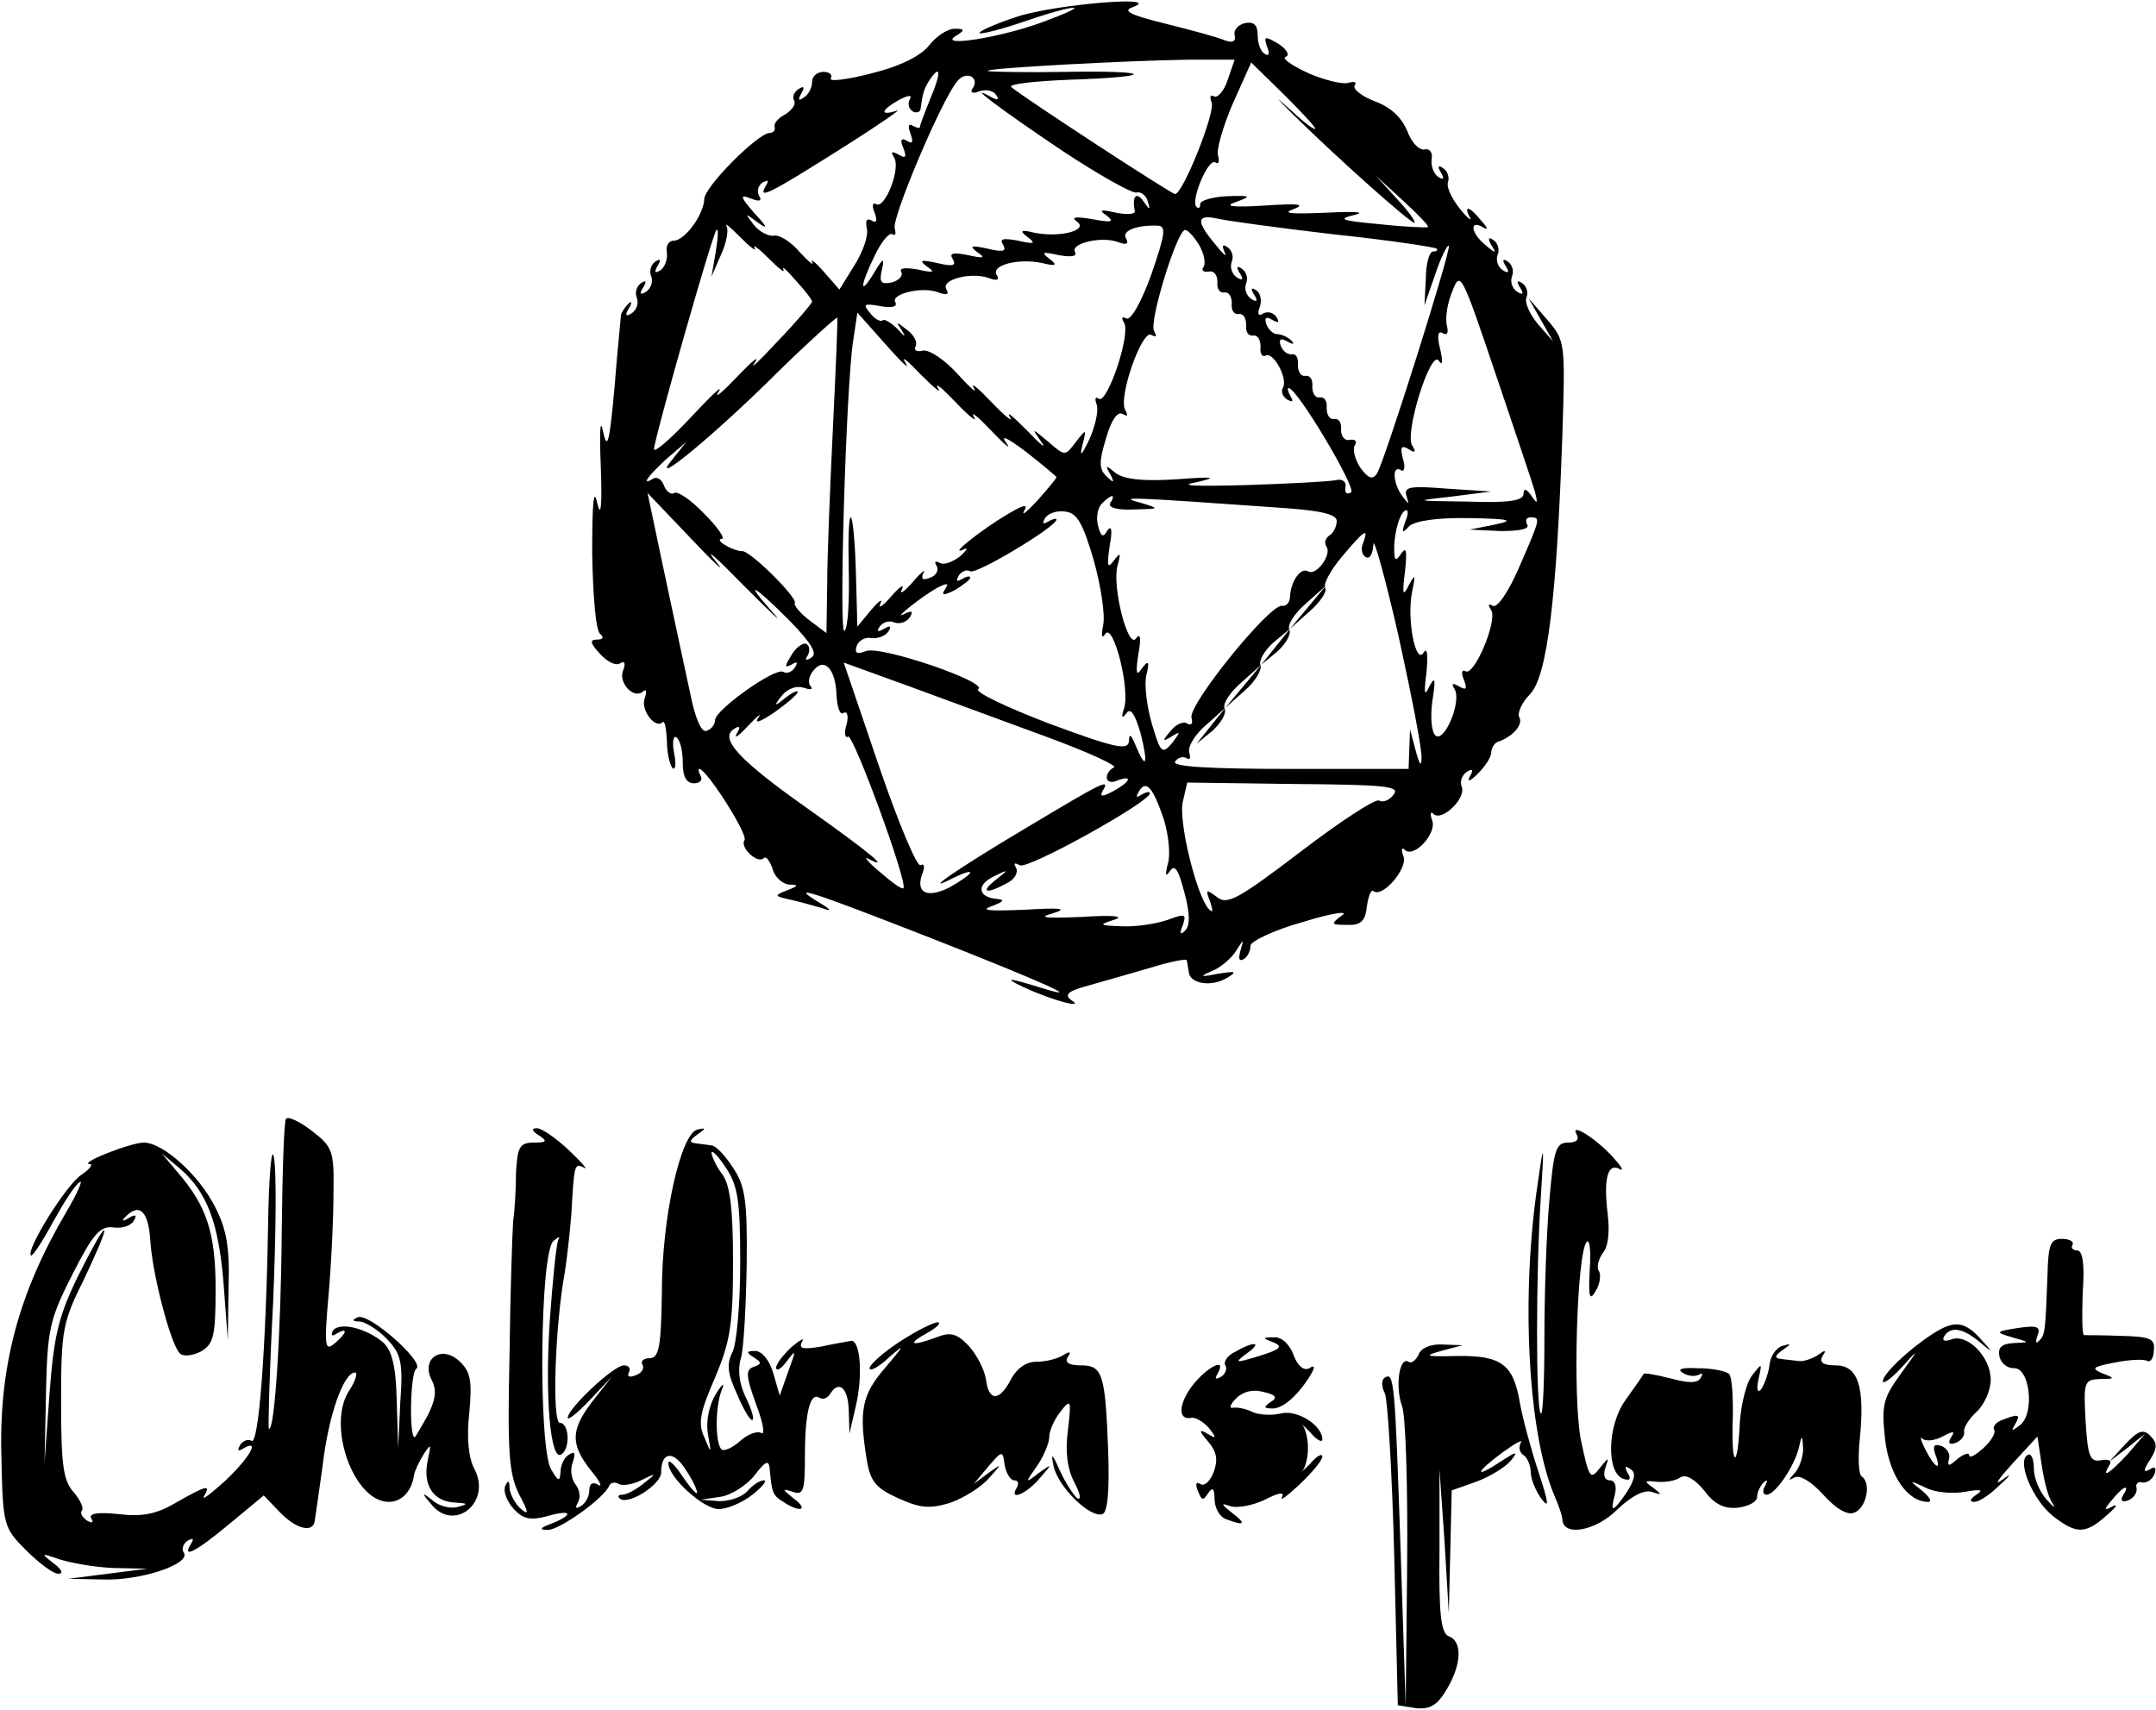 <?xml version="1.0" standalone="no"?>
<!DOCTYPE svg PUBLIC "-//W3C//DTD SVG 20010904//EN"
 "http://www.w3.org/TR/2001/REC-SVG-20010904/DTD/svg10.dtd">
<svg version="1.0" xmlns="http://www.w3.org/2000/svg"
 width="300pt" height="238pt" viewBox="0 0 300 238"
 preserveAspectRatio="xMidYMid meet">
<g transform="translate(0,238) scale(0.1,-0.1)"
fill="#000000" stroke="none">
<path d="M1416 2357 c-31 -10 -55 -21 -53 -23 2 -2 30 5 62 16 32 11 63 20 69
19 6 0 -14 -9 -44 -20 -60 -22 -146 -35 -120 -19 13 8 13 10 -2 10 -9 0 -25
-10 -35 -23 -12 -15 -40 -29 -80 -39 -35 -9 -60 -12 -57 -7 3 5 -2 9 -10 9 -9
0 -16 -6 -16 -14 0 -8 -5 -18 -12 -22 -7 -5 -8 -3 -3 6 5 9 4 11 -4 6 -6 -4
-9 -11 -6 -16 3 -5 -3 -13 -12 -19 -10 -5 -17 -13 -15 -18 1 -4 -2 -8 -7 -8
-16 0 -91 -75 -91 -92 -1 -22 -27 -58 -43 -58 -7 0 -11 -8 -9 -17 1 -9 -3 -20
-9 -24 -8 -5 -9 -3 -4 6 5 8 4 11 -3 6 -6 -4 -9 -13 -6 -20 3 -8 0 -17 -7 -22
-8 -5 -10 -3 -4 6 5 8 4 11 -3 6 -6 -4 -9 -13 -6 -20 3 -8 0 -17 -7 -22 -8 -5
-10 -3 -4 7 5 8 4 11 -1 6 -5 -5 -9 -12 -10 -15 0 -4 -5 -50 -9 -102 -7 -77
-10 -88 -16 -60 -4 20 -5 -2 -3 -50 2 -54 0 -72 -5 -50 -5 23 -7 0 -7 -70 1
-58 5 -108 11 -112 6 -5 4 -8 -4 -8 -11 0 -10 -5 4 -20 10 -11 22 -17 28 -13
6 4 8 0 4 -10 -7 -17 15 -41 28 -29 5 4 5 -1 2 -10 -6 -16 15 -43 25 -33 3 3
5 -9 6 -26 0 -17 4 -34 8 -38 4 -3 5 6 2 21 -3 15 -1 25 3 22 5 -3 9 -18 9
-35 0 -20 5 -29 16 -29 8 0 12 5 9 10 -3 6 -4 10 -2 10 10 0 68 -91 63 -99 -7
-10 18 -34 27 -25 3 3 8 -4 12 -15 3 -12 14 -21 23 -22 14 0 13 -2 -3 -8 -18
-7 -18 -8 5 -13 14 -3 34 -9 45 -12 13 -5 12 -2 -5 8 -43 26 -17 18 157 -50
155 -61 215 -88 153 -69 -48 15 -55 15 -25 1 41 -19 85 -30 66 -18 -11 8 -5
13 25 21 21 6 60 17 87 25 26 8 48 12 48 10 1 -2 2 -10 3 -16 1 -17 31 -22 53
-9 15 9 13 10 -12 6 -25 -5 -27 -4 -8 4 12 5 27 18 33 28 11 17 11 17 6 0 -3
-11 -2 -15 4 -12 6 3 10 12 10 19 0 6 33 22 73 33 42 13 65 16 54 9 -16 -12
-15 -13 7 -13 19 -1 26 5 28 26 2 14 6 24 9 21 13 -10 48 32 42 48 -4 10 -2
14 2 9 13 -11 44 23 38 41 -4 10 -2 14 2 9 12 -10 45 22 39 38 -3 7 0 16 7 21
8 5 10 3 4 -7 -4 -8 1 -6 11 4 10 10 19 23 19 30 0 6 5 14 10 15 20 7 35 24
29 34 -3 5 3 20 15 32 24 25 37 133 45 361 4 128 4 131 -21 160 l-26 30 17
-30 17 -30 -21 24 c-11 13 -19 30 -16 37 3 7 0 16 -6 20 -7 5 -8 2 -3 -6 6 -9
4 -11 -4 -6 -7 5 -10 14 -7 22 3 7 0 16 -6 20 -7 5 -8 2 -3 -6 6 -9 4 -11 -4
-6 -7 5 -10 14 -7 22 3 7 0 16 -6 20 -7 5 -8 2 -3 -7 8 -12 6 -12 -8 0 -20 16
-23 36 -4 25 8 -5 8 -2 -2 9 -16 20 -25 22 -16 5 4 -7 -3 -2 -14 12 -11 14
-19 30 -16 37 2 7 -1 15 -7 19 -7 5 -8 2 -3 -6 5 -9 4 -11 -4 -6 -6 4 -10 15
-9 24 2 10 -3 16 -10 14 -8 -1 -18 10 -24 26 -8 19 -23 33 -45 41 -18 7 -31
17 -28 22 3 5 0 6 -8 4 -7 -3 -33 3 -56 13 -24 11 -38 21 -32 23 6 2 2 10 -10
18 -19 11 -21 11 -16 -4 4 -9 3 -14 -3 -10 -6 3 -10 15 -10 26 0 14 -5 19 -17
17 -10 -2 -17 -10 -15 -17 2 -9 -3 -11 -14 -7 -9 4 -46 14 -82 23 -49 12 -61
18 -46 23 46 17 -108 4 -160 -13z m292 -89 c-5 -15 -14 -25 -19 -22 -5 3 -6
-1 -3 -9 5 -14 -40 -127 -51 -127 -5 0 -212 135 -228 149 -4 4 32 8 80 10 122
4 120 13 -2 11 -55 -1 -104 0 -110 1 -13 4 201 15 281 16 l62 0 -10 -29z m122
-67 c0 -3 -15 8 -33 25 -25 22 -24 21 3 -6 63 -62 162 -150 168 -150 3 0 -7
15 -24 33 l-29 32 37 -34 c21 -19 37 -36 35 -37 -1 -1 -31 0 -67 4 -54 5 -60
7 -35 13 17 4 0 5 -40 3 -49 -2 -62 -1 -45 5 18 7 6 8 -40 5 -46 -3 -58 -1
-40 5 22 8 21 9 -12 8 -21 -1 -38 -6 -38 -11 0 -5 -2 -7 -5 -4 -9 8 16 68 26
62 5 -3 6 1 4 9 -3 7 6 39 20 72 l26 58 45 -44 c24 -24 44 -45 44 -48z m-535
43 c-8 -20 -15 -38 -15 -41 0 -2 -4 -1 -10 2 -6 4 -7 -1 -3 -11 4 -12 3 -15
-5 -10 -8 5 -10 1 -5 -10 5 -13 3 -15 -7 -9 -9 5 -11 4 -6 -4 10 -15 -13 -73
-25 -65 -5 3 -6 -3 -2 -12 4 -11 3 -15 -4 -11 -7 4 -9 0 -7 -10 3 -10 -5 -33
-17 -52 l-21 -34 -21 24 c-12 14 -20 20 -17 14 3 -6 -5 1 -18 15 -12 14 -28
24 -36 22 -7 -1 -20 6 -27 15 -13 17 -13 17 6 3 14 -10 13 -6 -5 13 -20 23
-21 27 -6 21 13 -5 17 -4 12 4 -3 6 -1 14 5 18 8 4 9 3 5 -4 -12 -20 1 -14
101 49 54 34 90 59 81 55 -25 -8 -22 1 3 15 13 7 19 7 15 1 -3 -6 -2 -13 4
-17 5 -3 11 -1 11 4 3 21 4 26 12 39 16 24 17 11 2 -24z m59 14 c-5 -7 -1 -9
9 -5 9 3 19 1 23 -5 5 -7 2 -8 -7 -3 -39 22 16 -19 98 -74 51 -34 98 -60 104
-59 6 2 14 -4 16 -12 4 -13 3 -13 -6 0 -10 14 -16 7 -12 -14 1 -4 -11 -5 -26
-2 -22 5 -25 4 -13 -4 11 -9 7 -10 -20 -5 -23 4 -30 3 -22 -3 18 -12 -22 -23
-58 -16 -20 5 -22 3 -10 -6 12 -9 9 -10 -13 -5 -21 4 -27 3 -21 -6 5 -9 -1
-10 -22 -5 -23 5 -26 4 -14 -5 12 -8 9 -9 -13 -4 -21 4 -27 3 -21 -6 5 -9 -1
-10 -22 -5 -23 5 -26 4 -14 -5 12 -8 9 -9 -13 -4 -17 3 -26 2 -23 -3 3 -6 -3
-12 -13 -15 -15 -3 -18 0 -14 17 4 18 2 18 -11 -4 -20 -33 -20 -19 1 24 9 19
20 33 25 30 4 -3 5 1 3 8 -5 13 65 179 87 205 12 15 31 6 22 -9z m-304 -223
c-3 6 6 -1 20 -15 14 -14 23 -21 20 -15 -3 6 5 -1 17 -15 13 -14 23 -27 23
-30 -1 -3 -22 -28 -48 -55 -26 -28 -40 -41 -32 -30 8 12 -3 3 -24 -19 -22 -23
-33 -32 -26 -21 7 11 -10 -5 -38 -35 -28 -30 -52 -51 -52 -45 0 13 81 299 87
305 3 3 2 -11 -1 -30 l-6 -35 13 30 c8 17 11 35 8 40 -3 6 5 -1 19 -15 14 -14
23 -21 20 -15z m805 19 c77 -8 142 -18 144 -20 2 -2 0 -4 -5 -4 -5 0 -10 -17
-10 -38 l-2 -37 15 43 c8 24 17 42 19 40 4 -4 -89 -299 -100 -317 -6 -9 -12
-7 -23 8 -8 12 -11 26 -8 31 4 6 1 9 -7 8 -7 -2 -12 5 -12 14 1 10 -3 16 -10
15 -6 -1 -10 6 -10 15 1 10 -3 16 -10 15 -6 -1 -10 6 -10 15 1 10 -3 16 -10
15 -6 -1 -10 6 -10 15 1 10 -3 16 -8 15 -6 -1 -13 4 -16 12 -3 9 0 11 9 6 8
-5 11 -4 6 1 -5 5 -14 9 -20 9 -5 0 -12 6 -15 14 -3 9 0 11 8 6 9 -5 11 -4 6
4 -4 6 -12 8 -18 5 -7 -5 -9 -1 -5 9 3 9 1 19 -5 23 -7 5 -8 2 -3 -6 6 -9 4
-11 -4 -6 -7 5 -10 14 -7 22 3 7 0 16 -6 20 -7 5 -8 2 -3 -6 6 -9 4 -11 -4 -6
-7 5 -10 14 -7 22 3 7 0 16 -6 20 -7 5 -8 2 -4 -7 4 -8 -2 -3 -13 11 -27 32
-26 42 2 36 12 -3 85 -13 162 -22z m-253 -56 c-14 -39 -29 -65 -35 -61 -6 3
-7 1 -3 -6 10 -15 -23 -113 -35 -106 -5 4 -6 0 -3 -8 3 -8 -2 -30 -10 -48 -11
-23 -14 -26 -10 -9 6 24 6 24 -9 5 -15 -20 -15 -20 -38 0 -24 20 -24 20 -10 0
8 -11 -1 -4 -20 16 -19 19 -29 28 -24 19 6 -9 -6 0 -25 20 -19 20 -30 29 -25
20 6 -9 -5 0 -22 19 -18 20 -40 35 -49 33 -9 -2 -13 1 -10 6 3 5 -2 16 -12 23
-15 12 -16 12 -7 -1 6 -10 4 -9 -6 2 -9 9 -19 15 -21 12 -3 -2 -11 2 -17 10
-11 13 -9 14 14 10 15 -3 24 -1 21 5 -8 12 38 23 60 14 11 -4 15 -3 11 4 -9
14 35 25 59 16 11 -4 15 -3 11 4 -9 14 30 24 63 17 20 -5 22 -3 10 6 -12 9 -9
10 13 5 17 -3 26 -2 23 4 -8 12 37 23 60 14 11 -4 15 -3 11 5 -7 10 13 19 43
18 13 0 12 -10 -8 -68z m66 42 c7 -12 10 -25 7 -31 -4 -5 -1 -8 7 -7 7 2 12
-5 12 -14 -1 -10 3 -16 10 -15 6 1 10 -6 10 -15 -1 -10 3 -16 10 -15 6 1 10
-6 10 -15 -1 -10 3 -16 10 -15 6 1 10 -6 10 -15 -1 -10 2 -15 7 -13 10 7 32
-32 24 -45 -3 -5 0 -12 6 -16 8 -4 9 -3 5 4 -4 7 -5 12 -3 12 12 0 95 -140 87
-145 -6 -4 -9 -1 -8 7 2 7 -4 12 -12 10 -8 -2 -64 -5 -125 -7 -74 -2 -97 -1
-70 4 31 7 24 8 -28 4 -47 -3 -73 0 -85 9 -13 11 -15 11 -7 -2 6 -12 5 -13 -5
-3 -11 10 -11 20 -1 53 7 25 16 38 23 34 7 -4 8 -3 4 5 -11 16 23 113 36 105
7 -4 8 -2 4 5 -8 12 32 141 43 141 4 0 12 -9 19 -20z m468 -345 c4 -16 3 -17
-5 -5 -7 10 -11 11 -11 3 0 -10 -21 -13 -77 -11 -76 1 -77 1 -23 7 l55 7 -61
4 c-51 4 -61 3 -57 -10 4 -13 4 -13 -6 0 -13 18 -14 43 -2 36 5 -4 7 4 3 16
-4 16 -2 19 8 13 9 -6 11 -4 5 5 -11 17 26 135 37 118 5 -8 6 -1 2 16 -5 19
-3 27 4 22 6 -3 8 1 5 12 -2 10 1 31 8 47 11 29 13 24 60 -115 27 -80 52 -154
55 -165z m-977 90 c-4 -82 -8 -181 -8 -218 l-1 -68 -24 18 c-13 10 -22 21 -20
24 4 7 -64 75 -74 72 -4 0 -14 3 -22 8 -8 4 -11 9 -6 9 6 0 -5 16 -24 35 -18
19 -37 32 -42 29 -4 -3 -11 2 -14 10 -3 9 -10 13 -15 10 -18 -11 -8 3 18 27
l28 24 -20 -25 c-34 -42 61 36 148 123 44 43 81 76 82 75 1 -2 -2 -70 -6 -153z
m101 90 c-7 11 2 4 21 -16 19 -19 30 -28 24 -19 -5 9 6 0 25 -20 19 -20 31
-29 25 -20 -5 9 6 0 25 -20 19 -20 28 -27 20 -16 -9 12 3 6 28 -13 23 -18 42
-34 42 -35 0 -2 -12 -16 -26 -32 -15 -16 -23 -23 -19 -15 6 10 0 9 -22 -4 -36
-21 -84 -59 -63 -50 8 4 6 0 -4 -9 -10 -8 -23 -13 -29 -9 -6 3 -7 1 -4 -4 4
-6 0 -14 -9 -17 -10 -4 -13 -2 -9 7 4 6 -3 1 -15 -13 -12 -14 -19 -18 -15 -10
4 8 -3 4 -15 -10 -12 -14 -19 -18 -15 -10 4 8 -2 4 -13 -9 l-19 -23 -2 73 c-1
40 -4 76 -7 79 -3 2 -4 -30 -3 -73 1 -43 -1 -81 -6 -85 -8 -8 2 336 12 403 l6
40 40 -45 c22 -25 34 -36 27 -25z m-265 -275 c-16 20 2 4 40 -35 39 -39 57
-56 41 -38 -43 48 -28 40 23 -11 30 -31 39 -46 30 -51 -7 -5 -10 -4 -5 3 3 6
3 13 -2 16 -4 2 -14 -4 -21 -16 -9 -15 -10 -18 0 -13 8 5 10 4 5 -4 -4 -6 -11
-9 -16 -6 -11 7 -95 -53 -95 -67 0 -6 -5 -13 -12 -15 -7 -3 -16 18 -23 54 -7
32 -23 107 -36 168 l-23 109 62 -65 c34 -36 49 -49 32 -29z m550 80 c-4 -6 9
-10 32 -9 38 1 38 1 8 10 -31 8 -9 7 188 -7 63 -4 87 -9 87 -19 0 -8 -5 -17
-10 -20 -6 -4 -8 -11 -4 -16 7 -12 -15 -41 -26 -34 -10 6 -24 -14 -25 -35 0
-8 -5 -14 -11 -13 -17 3 -132 -139 -126 -156 2 -8 0 -11 -6 -8 -5 4 -16 -1
-23 -10 -12 -14 -12 -16 1 -8 13 8 13 7 1 -9 -14 -16 -16 -14 -28 26 -7 24
-11 54 -8 68 5 20 3 22 -6 10 -8 -12 -9 -7 -5 20 4 21 3 30 -3 22 -11 -18 -34
72 -26 101 5 18 4 19 -5 7 -9 -12 -10 -8 -6 20 4 21 3 30 -3 22 -6 -11 -9 -9
-13 6 -3 11 -1 25 5 31 14 14 20 14 12 1z m-23 -80 c10 -36 16 -76 13 -90 -3
-15 -2 -20 3 -12 11 16 35 -77 26 -104 -4 -12 -3 -15 3 -7 6 9 12 0 20 -27 11
-44 8 -53 -7 -17 -6 15 -9 17 -9 6 -1 -14 -19 -10 -111 24 -60 23 -104 44 -99
48 16 9 -135 61 -156 53 -13 -5 -16 -3 -13 7 3 8 12 13 21 11 8 -1 19 3 23 9
5 8 3 9 -6 4 -8 -5 -11 -4 -6 3 4 6 13 9 20 6 8 -3 17 0 22 7 5 8 3 10 -7 5
-20 -11 22 23 45 36 14 7 17 7 11 -2 -6 -9 -2 -9 14 -1 11 7 21 14 21 17 0 3
-5 2 -12 -2 -7 -4 -8 -3 -4 5 4 6 11 9 16 6 8 -5 120 62 120 72 0 2 -5 1 -12
-3 -7 -4 -8 -3 -4 5 5 7 17 11 29 9 16 -2 24 -17 39 -68z m433 53 c-5 -15 -4
-16 6 -5 8 7 39 12 84 11 57 -1 63 -3 35 -9 l-35 -7 43 -2 c27 0 41 3 37 9 -3
6 -1 10 4 10 15 0 15 0 -15 -69 -15 -35 -31 -58 -37 -54 -6 4 -7 1 -2 -6 9
-15 -24 -93 -36 -85 -5 3 -6 -3 -2 -12 5 -13 3 -15 -7 -9 -9 5 -11 4 -6 -4 10
-16 -13 -73 -26 -65 -6 4 -8 25 -5 48 5 31 4 36 -4 21 -7 -15 -8 -11 -4 20 2
24 1 35 -4 27 -11 -19 -24 47 -16 85 5 24 4 25 -5 8 -8 -16 -9 -12 -5 20 3 28
2 35 -5 25 -8 -12 -10 -11 -10 7 0 24 9 53 17 53 3 0 2 -8 -2 -17z m-58 -28
c-4 -8 -2 -17 3 -20 6 -4 10 4 11 17 0 13 16 -44 35 -127 18 -82 33 -159 32
-170 0 -13 -3 -9 -8 10 l-8 30 -1 -27 -1 -28 -166 0 c-109 0 -163 3 -159 10 4
6 11 8 16 5 5 -3 6 0 4 7 -3 8 7 25 22 38 l28 25 -20 -25 -20 -25 22 18 c12
11 20 24 17 31 -3 7 8 23 23 36 l28 25 -25 -30 -25 -30 27 24 c15 13 24 29 22
35 -3 7 6 21 18 32 l23 19 -20 -25 -20 -25 22 18 c12 11 20 24 17 31 -3 7 8
23 23 36 l28 25 -25 -30 -25 -30 27 24 c15 13 25 28 22 33 -3 5 7 24 23 43 31
37 38 42 30 20z m-733 -213 c1 -17 5 -28 10 -24 5 3 7 -5 4 -16 -4 -12 -2 -20
2 -17 7 5 84 -205 77 -211 -2 -2 -16 8 -32 22 -17 14 -24 23 -17 19 33 -17 3
8 -83 69 -98 69 -125 99 -103 112 7 5 9 2 3 -7 -4 -8 3 -3 16 11 13 14 20 19
14 11 -6 -9 4 -5 23 8 17 12 32 25 32 28 0 3 -8 -1 -17 -8 -16 -13 -17 -12 -5
3 8 10 20 14 30 11 9 -3 14 -3 10 2 -4 4 -3 14 4 22 15 19 31 2 32 -35z m294
-58 c57 -21 98 -40 92 -42 -5 -2 -10 -8 -10 -14 0 -6 7 -8 15 -4 22 8 18 -2
-6 -15 -15 -8 -19 -8 -15 0 12 19 1 13 -106 -51 -96 -57 -151 -95 -100 -69 12
6 22 9 22 7 0 -3 -13 -12 -29 -21 -32 -16 -48 -7 -37 21 3 8 2 13 -3 10 -5 -3
-31 59 -58 138 l-49 144 91 -33 c49 -18 136 -50 193 -71z m162 -116 c6 -21 9
-48 5 -60 -4 -16 -3 -19 3 -10 7 10 12 1 20 -30 8 -29 8 -46 1 -53 -7 -7 -8
-4 -3 8 5 15 3 16 -21 7 -14 -5 -43 -10 -63 -9 -33 1 -34 2 -12 9 16 5 -1 7
-45 4 -52 -2 -62 -1 -40 5 22 7 11 8 -40 5 -49 -2 -62 -1 -45 5 16 6 19 9 8
10 -27 2 -30 19 -6 31 22 11 22 10 4 -4 -23 -18 -14 -21 15 -5 11 5 16 15 13
21 -4 7 -3 8 5 4 10 -7 181 88 181 100 0 3 -5 2 -12 -2 -7 -5 -8 -3 -3 5 10
17 20 4 35 -41z m319 36 c-6 -8 -15 -11 -20 -8 -5 3 -54 -29 -109 -71 -88 -67
-103 -75 -117 -63 -15 11 -16 11 -9 -7 4 -13 4 -16 -2 -10 -17 18 -43 124 -36
150 l6 26 150 -2 c126 -1 147 -3 137 -15z"/>
<path d="M398 823 c-3 -4 -5 -75 -6 -158 -1 -140 -10 -280 -18 -273 -1 2 1 81
6 175 4 94 5 185 1 203 -3 17 -7 -26 -8 -97 -3 -171 -13 -304 -23 -298 -5 3
-12 0 -16 -6 -4 -8 -3 -9 4 -5 25 15 10 -12 -25 -45 -20 -18 -33 -28 -29 -21
10 17 3 15 -39 -9 -27 -16 -47 -20 -80 -16 -29 3 -42 1 -38 -6 4 -6 1 -7 -6
-3 -7 5 -10 11 -7 14 3 3 -2 14 -11 25 -15 16 -18 38 -18 126 0 100 2 111 32
171 17 36 30 66 28 68 -2 2 -18 -27 -36 -63 -27 -55 -34 -83 -40 -163 l-7 -97
2 97 c2 89 5 102 37 165 28 55 38 67 56 65 12 -2 25 2 29 9 5 8 3 10 -7 4 -8
-5 -10 -4 -6 0 20 22 33 11 36 -29 2 -45 28 -146 41 -159 4 -5 17 -4 29 2 18
10 21 21 21 87 0 78 -12 116 -54 164 l-21 25 24 -20 c39 -33 55 -76 62 -160
l6 -80 1 73 c2 55 -3 82 -18 111 -22 45 -73 91 -100 91 -18 0 -92 -29 -75 -30
5 0 0 -7 -12 -15 -21 -14 -77 -104 -70 -112 2 -2 16 19 31 47 15 27 31 52 37
55 5 4 -3 -15 -19 -42 -67 -114 -94 -217 -90 -343 2 -92 3 -96 34 -127 18 -18
38 -33 45 -33 8 0 5 6 -7 15 -18 14 -17 14 9 5 16 -5 49 -11 75 -12 l47 -1
-55 -7 -55 -7 48 -1 c51 -2 122 21 113 37 -4 5 -1 13 5 17 8 4 9 3 5 -4 -14
-22 6 -12 54 28 l47 39 22 -23 c23 -24 47 -30 49 -12 1 6 6 41 11 77 8 69 29
129 45 129 4 0 1 -11 -8 -25 -32 -48 6 -155 55 -155 18 0 32 15 35 37 1 6 7
19 14 30 10 15 10 14 5 -10 -7 -34 8 -57 39 -58 17 -1 18 -2 3 -6 -10 -3 -26
1 -35 9 -15 12 -16 11 -3 -4 32 -42 86 1 61 48 -8 15 -11 43 -7 78 4 45 2 57
-14 72 -25 23 -54 3 -38 -27 7 -14 5 -27 -6 -49 -9 -16 -17 -30 -18 -30 -8 0
-6 90 2 95 14 8 -65 78 -81 72 -9 -4 -8 -6 3 -6 8 -1 26 -12 38 -25 19 -20 22
-32 18 -87 l-3 -64 -2 66 c-1 49 -7 70 -19 81 -24 20 -61 29 -70 16 -3 -7 -1
-8 5 -4 17 10 15 1 -3 -14 -13 -11 -14 -2 -8 66 4 44 7 108 7 143 1 60 -1 65
-31 88 -17 13 -33 20 -35 16z"/>
<path d="M750 800 c12 -8 11 -10 -7 -10 -20 0 -23 -6 -25 -42 0 -24 -2 -54 -4
-68 -1 -14 -4 -97 -5 -185 -3 -135 -1 -165 13 -194 14 -26 14 -30 3 -21 -8 7
-15 20 -16 29 0 11 -2 12 -6 3 -3 -7 2 -21 12 -32 13 -14 23 -16 46 -10 34 10
39 3 7 -10 -17 -6 -18 -9 -6 -9 15 -1 79 44 86 62 2 4 8 5 13 2 5 -3 19 -1 31
5 22 11 22 10 4 -4 -11 -9 -24 -16 -30 -16 -5 0 -7 -2 -4 -5 11 -11 58 19 58
36 0 29 17 31 34 4 9 -13 16 -28 16 -32 0 -4 -9 6 -20 22 -11 17 -20 25 -20
19 0 -20 49 -64 70 -64 12 0 33 9 47 20 14 11 21 20 16 20 -6 0 -16 -7 -23
-15 -7 -8 -24 -14 -39 -14 l-26 2 27 4 c15 2 37 16 48 30 15 20 20 22 21 9 3
-33 4 -37 19 -46 24 -16 36 -11 14 5 -16 13 -16 14 -1 9 15 -5 17 1 17 49 0
60 7 90 20 82 5 -3 11 -1 15 5 12 20 25 9 26 -22 l1 -33 9 39 c10 43 6 92 -7
90 -5 -1 -24 -4 -42 -8 -25 -4 -31 -3 -26 7 4 6 -2 3 -14 -7 -12 -11 -22 -24
-22 -29 0 -6 7 -2 15 9 13 17 13 16 2 -14 l-12 -34 -9 31 c-5 18 -16 31 -25
31 -13 0 -13 -2 -2 -9 11 -7 11 -9 0 -13 -12 -4 -11 -13 3 -52 10 -26 13 -44
7 -40 -6 3 -19 -2 -30 -12 -10 -9 -22 -14 -25 -11 -9 9 -9 58 0 82 5 12 2 11
-8 -5 -9 -15 -14 -37 -11 -55 5 -29 5 -29 -5 -5 -9 19 -6 35 15 83 21 50 25
73 25 161 0 74 -4 107 -15 122 -8 10 -14 24 -15 29 0 6 9 -3 20 -20 17 -25 20
-47 20 -133 0 -57 -5 -113 -11 -124 -8 -16 -7 -29 7 -59 9 -22 19 -37 21 -35
3 2 -2 17 -10 33 -8 17 -11 37 -6 53 4 14 7 72 8 130 1 89 -2 110 -19 135 -11
17 -24 31 -30 31 -5 1 -16 2 -22 3 -9 1 -9 4 2 12 13 9 13 10 0 7 -23 -7 -49
-122 -49 -225 -1 -77 -4 -93 -17 -93 -8 0 -13 -4 -10 -9 3 -5 -1 -12 -10 -15
-8 -3 -12 -2 -9 4 3 6 0 10 -7 10 -14 0 -78 -60 -78 -73 0 -4 14 7 31 25 l31
33 -26 -33 c-32 -41 -33 -61 -4 -98 13 -15 17 -25 10 -20 -7 4 -12 2 -12 -8 0
-8 -5 -18 -12 -22 -7 -4 -8 -3 -4 5 4 6 3 18 -3 25 -6 7 -8 22 -4 31 4 13 3
16 -5 11 -7 -4 -12 -15 -12 -24 -1 -14 -3 -14 -13 3 -18 29 -16 301 3 318 7 6
10 7 7 2 -3 -6 -8 -57 -12 -113 -7 -107 1 -196 16 -186 13 8 11 44 -2 44 -11
0 -7 134 7 210 3 19 7 55 9 80 4 70 4 72 18 65 6 -4 -3 7 -21 24 -18 17 -38
31 -45 31 -8 0 -7 -4 3 -10z"/>
<path d="M2194 801 c4 -7 -1 -11 -12 -11 -17 0 -20 -10 -26 -79 -4 -43 -7
-129 -7 -191 0 -62 -2 -110 -5 -107 -7 6 -7 195 0 301 5 77 4 78 -4 21 -24
-157 -14 -347 22 -434 6 -14 12 -30 12 -36 2 -24 47 -15 76 14 20 19 37 28 48
25 15 -5 15 -4 2 6 -13 9 -12 10 5 8 11 -1 26 1 33 6 8 5 20 -2 34 -19 14 -19
28 -25 47 -23 14 2 26 8 26 15 0 6 4 15 9 20 5 5 6 3 2 -5 -4 -6 -3 -12 2 -12
12 0 38 38 45 65 4 19 5 19 6 -1 0 -11 -5 -26 -11 -33 -10 -11 -10 -12 -1 -7
7 4 24 -6 40 -24 18 -20 34 -29 43 -25 17 6 24 41 11 50 -5 2 -6 27 -3 54 7
73 -3 101 -34 101 -17 0 -23 4 -18 13 6 9 4 9 -7 1 -8 -5 -20 -9 -26 -8 -7 1
-19 2 -25 3 -9 1 -9 4 2 12 13 9 13 10 0 6 -8 -2 -17 -14 -18 -28 -2 -13 -8
-28 -12 -33 -5 -5 -6 2 -3 15 5 23 5 23 -9 5 -8 -10 -15 -39 -17 -64 -3 -68
-12 -66 -10 1 1 32 -1 61 -5 65 -4 4 -24 8 -43 8 -22 1 -30 -1 -22 -6 7 -5 17
-6 23 -3 5 3 6 1 2 -5 -4 -7 -17 -7 -42 0 -20 5 -37 8 -37 6 -1 -2 -12 -18
-25 -36 -26 -36 -27 -102 -3 -110 9 -3 11 0 6 8 -5 9 -4 11 3 6 9 -5 7 -14 -4
-32 -20 -29 -24 -30 -17 -4 3 12 0 20 -7 20 -7 0 -10 7 -6 18 5 15 5 15 -8 -1
-13 -17 -15 -14 -26 38 -12 56 -6 263 8 277 4 4 6 -14 4 -40 -2 -37 0 -43 8
-29 6 9 8 22 5 28 -4 5 -1 16 5 25 8 9 10 30 7 55 -6 48 0 72 17 62 6 -3 2 4
-9 16 -22 25 -62 51 -51 32z"/>
<path d="M2849 605 c-3 -77 -3 -83 -12 -91 -4 -5 -5 -1 -2 7 5 13 0 15 -27 11
-32 -5 -32 -6 -8 -13 25 -7 25 -7 2 -8 -17 -1 -22 -6 -20 -18 2 -10 11 -17 20
-17 22 2 30 -62 9 -79 -12 -9 -13 -9 -7 1 8 14 5 15 -18 6 -9 -3 -14 -10 -11
-14 2 -4 -4 -15 -15 -25 -11 -10 -20 -15 -20 -10 0 4 -7 2 -16 -5 -12 -11 -15
-11 -12 0 2 7 -3 15 -11 18 -10 3 -12 0 -8 -12 9 -24 0 -20 -14 7 -6 12 -8 19
-4 15 4 -4 17 -3 28 3 15 8 18 8 12 -1 -5 -8 -3 -11 6 -8 8 3 13 10 12 16 -1
5 7 18 17 27 11 10 20 30 20 45 0 32 -33 65 -55 56 -9 -3 -13 -2 -10 4 9 15
26 12 49 -7 20 -17 20 -16 0 6 -16 17 -28 21 -43 16 -26 -8 -91 -63 -91 -77 0
-5 12 4 26 19 25 28 25 27 -2 -10 -24 -33 -26 -43 -21 -90 6 -50 31 -87 60
-87 6 0 2 7 -9 16 -18 14 -18 15 5 4 13 -7 38 -9 55 -6 22 4 27 3 16 -4 -9 -6
-10 -10 -3 -10 7 0 22 10 35 23 17 15 18 18 3 7 -11 -8 -4 2 15 23 l35 38 6
-40 c3 -21 9 -45 15 -53 5 -8 1 -5 -8 5 -10 11 -18 30 -18 44 0 13 -4 22 -9
18 -15 -9 8 -63 36 -85 32 -25 45 -25 74 1 13 11 17 17 9 13 -13 -7 -13 -5 -1
9 15 19 26 23 15 6 -4 -7 -1 -10 7 -7 8 3 13 11 12 17 -2 6 2 10 8 8 6 -1 14
4 17 12 3 9 0 11 -7 6 -9 -5 -9 -1 1 14 10 16 10 23 0 33 -10 10 -17 7 -35
-12 l-22 -24 25 19 25 20 -24 -28 c-25 -27 -38 -36 -26 -16 4 6 0 9 -11 7 -16
-3 -19 5 -22 55 -3 54 -2 57 20 58 21 0 22 1 3 8 -16 7 -13 9 18 15 20 4 41 5
45 2 4 -2 9 4 9 15 2 16 -5 19 -45 20 -26 1 -49 1 -52 1 -3 0 -3 26 -2 59 3
40 0 59 -8 59 -6 0 -9 4 -6 8 2 4 -4 8 -15 8 -16 0 -19 -8 -20 -51z"/>
<path d="M1252 513 c-23 -15 -42 -32 -42 -37 0 -5 12 1 27 15 23 20 22 18 -5
-14 -33 -38 -37 -60 -26 -128 5 -31 13 -40 44 -54 31 -14 44 -15 73 -6 19 7
43 22 53 34 19 21 19 21 -1 7 l-20 -15 20 24 c20 23 20 23 23 2 2 -11 8 -21
13 -21 6 0 7 -4 4 -10 -12 -19 12 -10 31 12 19 22 19 22 -1 8 -19 -15 -19 -14
-2 10 9 13 17 32 17 40 0 9 7 25 16 36 14 18 15 16 10 -26 -4 -30 -1 -54 9
-73 8 -15 10 -25 4 -22 -5 4 -16 21 -24 38 -11 25 -13 26 -9 7 6 -29 51 -73
68 -67 7 2 10 31 8 88 -4 108 -8 119 -38 119 -17 0 -23 4 -18 12 5 7 3 8 -7 2
-8 -5 -24 -9 -37 -9 -14 0 -27 -9 -35 -24 -16 -31 -31 -32 -35 -1 -2 14 -13
35 -24 47 -16 17 -25 20 -45 12 -35 -13 -42 -10 -13 6 14 8 20 14 15 15 -6 0
-30 -12 -53 -27z"/>
<path d="M1772 512 c14 -6 9 -10 -20 -19 -33 -10 -35 -10 -18 3 23 16 13 19
-15 3 -11 -5 -17 -14 -14 -19 3 -5 0 -12 -6 -16 -8 -4 -9 -3 -5 4 14 24 -13
11 -34 -15 -20 -26 -22 -50 -2 -46 5 1 16 -5 24 -14 11 -14 11 -16 -2 -8 -12
7 -12 4 1 -11 12 -14 14 -25 8 -42 -5 -13 -13 -21 -19 -17 -6 4 -7 -1 -3 -10
5 -13 7 -14 14 -3 6 9 9 7 9 -8 0 -12 7 -25 16 -28 26 -10 29 -7 8 9 -15 12
-16 14 -2 9 10 -3 31 1 48 9 19 10 28 11 24 4 -4 -7 7 1 24 17 18 17 32 34 32
39 0 5 -8 1 -17 -10 -10 -10 -15 -14 -10 -9 4 6 7 19 7 31 0 12 -3 25 -7 31
-5 5 0 1 10 -9 9 -11 17 -15 17 -10 0 20 -36 42 -58 36 -12 -3 -30 -2 -39 2
-10 5 -22 7 -28 6 -5 -1 -3 5 5 13 10 10 24 13 38 9 18 -4 20 -8 10 -14 -10
-7 -10 -9 3 -9 15 0 37 20 54 49 5 9 4 12 -3 7 -8 -4 -16 3 -22 18 -5 15 -17
26 -27 25 -17 0 -17 -1 -1 -7z"/>
<path d="M1974 495 c-4 -8 -10 -13 -14 -10 -13 8 -19 -35 -9 -62 5 -13 8 -113
7 -221 l-2 -197 -7 215 c-8 237 -9 251 -22 243 -5 -3 -5 -12 0 -22 4 -9 10
-110 13 -225 l5 -209 25 -4 c20 -2 30 4 43 26 21 35 22 67 3 74 -11 4 -14 31
-13 119 l0 113 7 -100 6 -100 2 85 2 86 34 12 c19 7 40 20 48 29 11 14 9 14
-14 -1 -38 -25 -35 -15 3 13 18 13 29 19 25 13 -3 -6 -2 -13 4 -17 5 -3 10
-14 10 -24 0 -9 7 -26 15 -37 11 -14 10 -6 -4 37 -10 30 -22 74 -26 96 -9 54
-25 67 -88 66 -43 -1 -47 0 -22 7 l30 8 -28 1 c-16 1 -30 -5 -33 -14z"/>
</g>
</svg>

